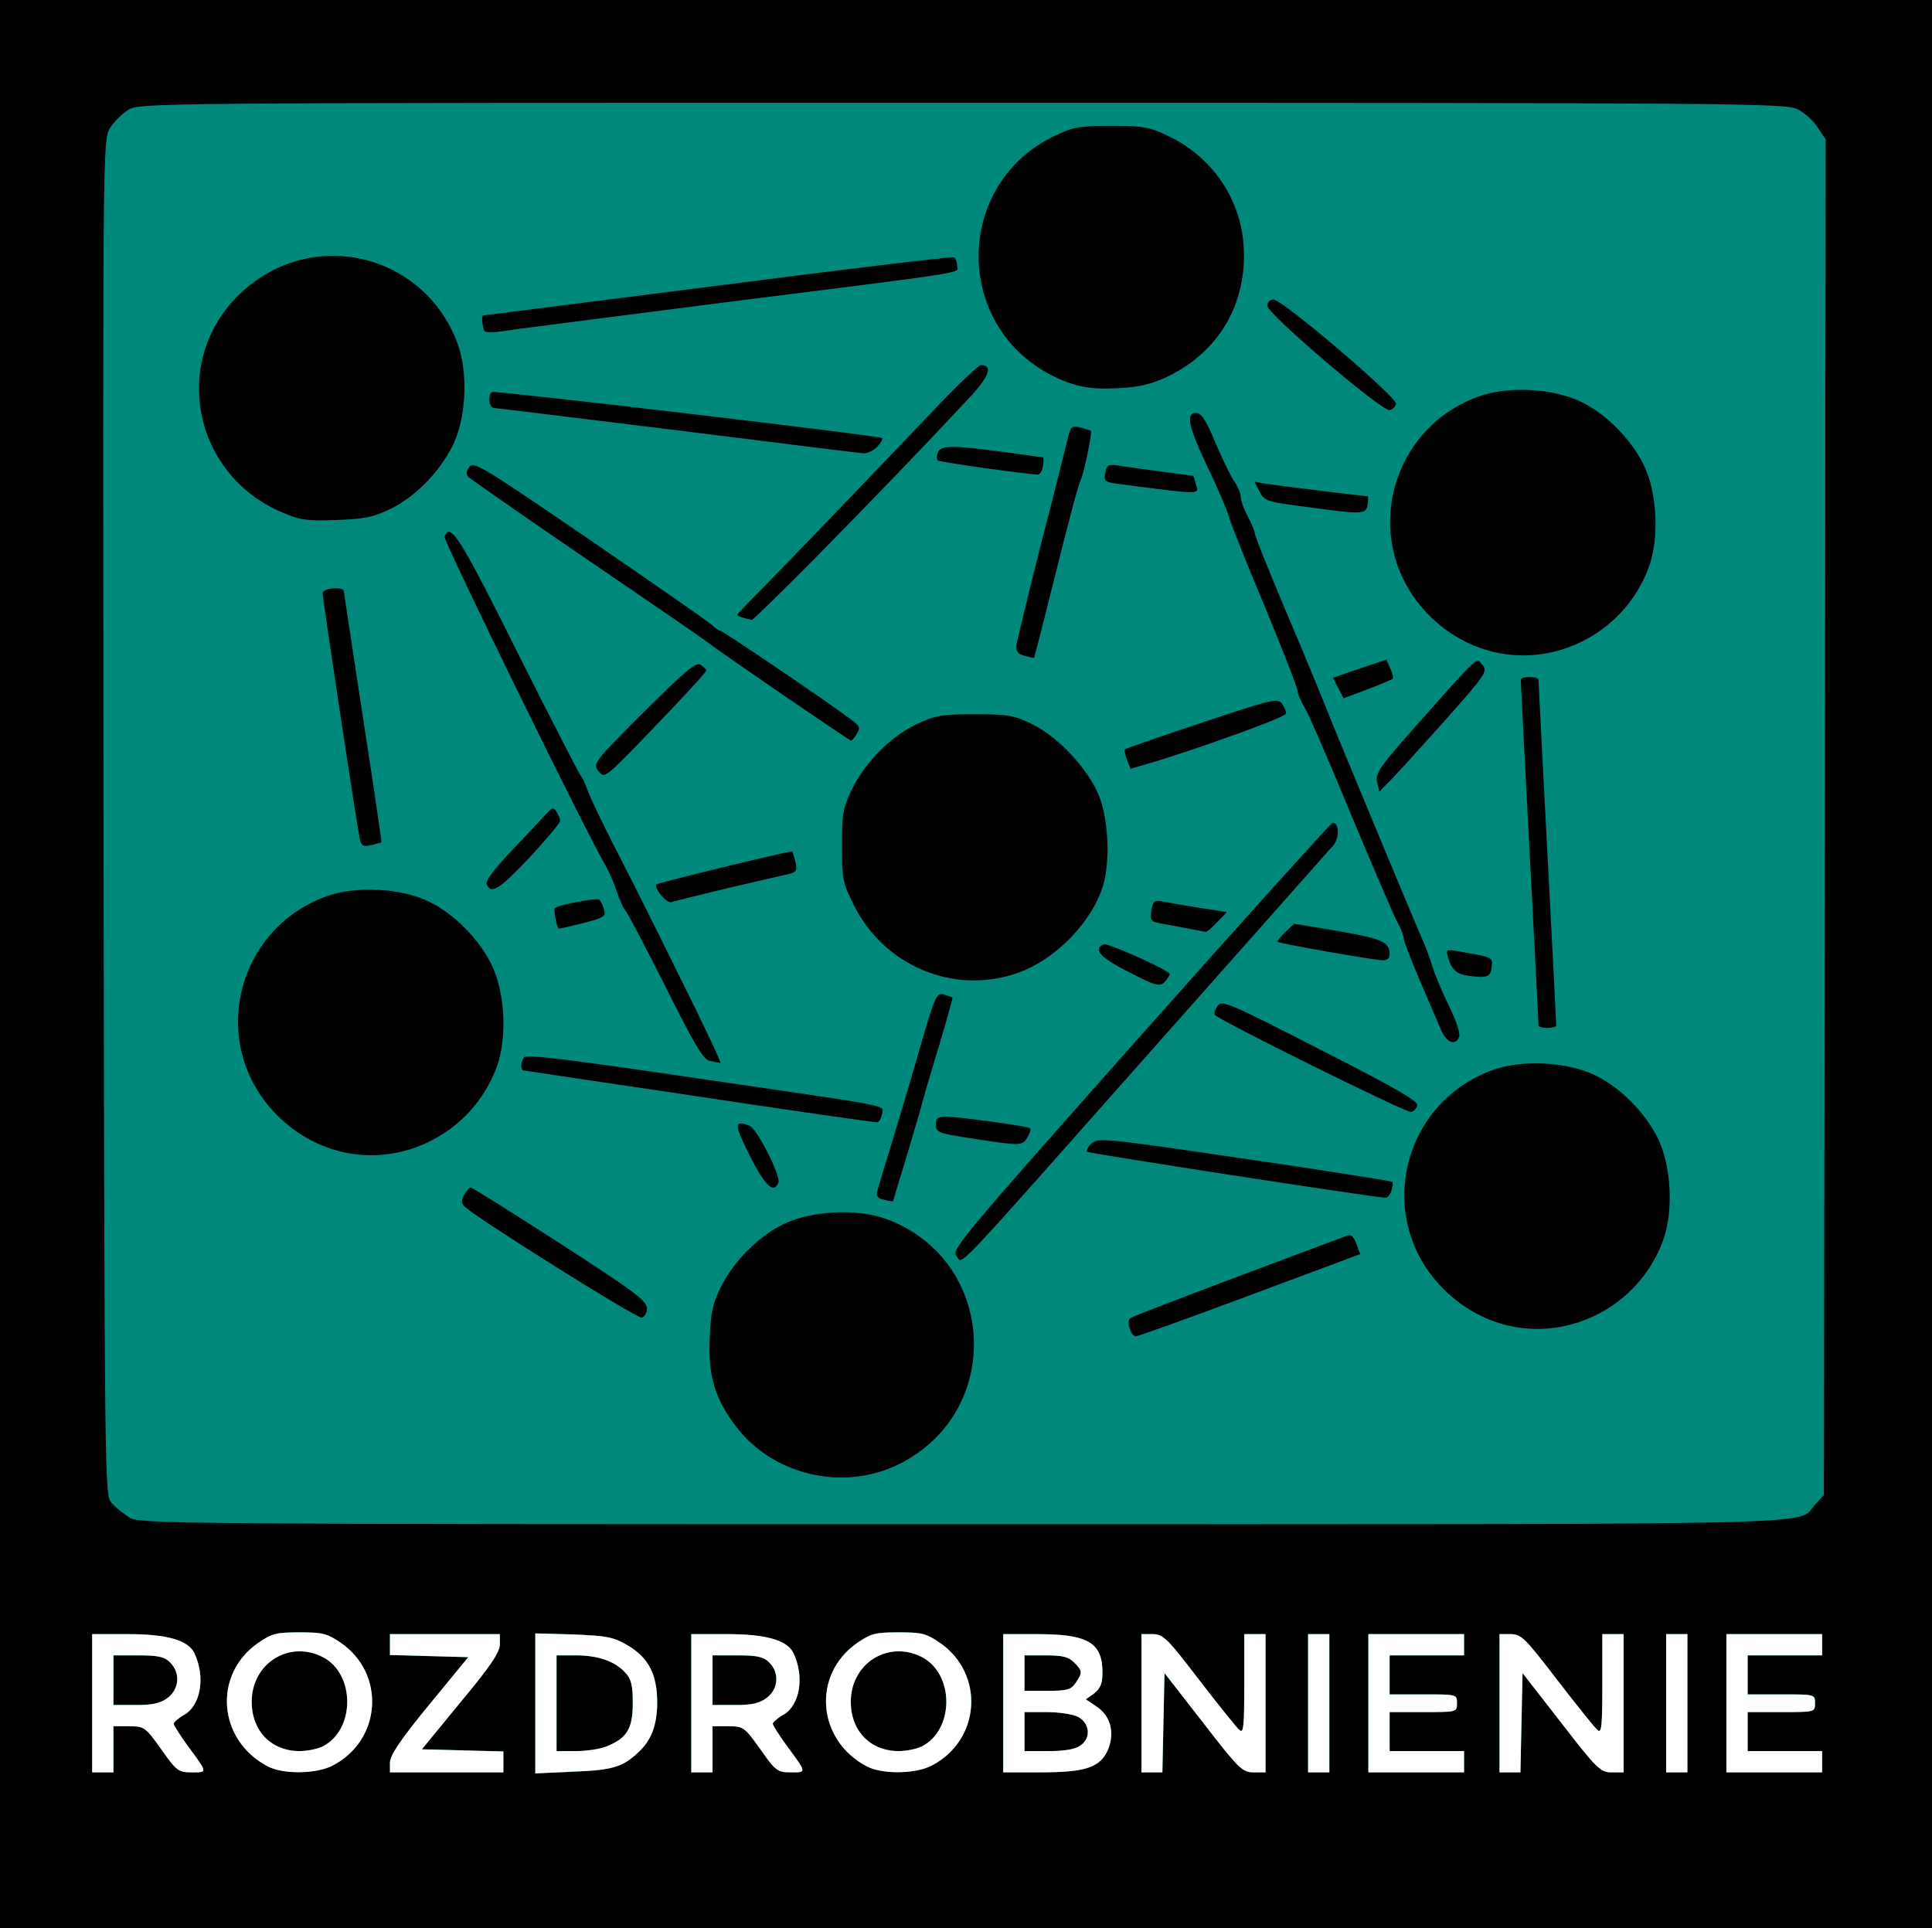 <!DOCTYPE svg PUBLIC "-//W3C//DTD SVG 20010904//EN" "http://www.w3.org/TR/2001/REC-SVG-20010904/DTD/svg10.dtd">
<svg version="1.0" xmlns="http://www.w3.org/2000/svg" width="545px" height="544px" viewBox="0 0 5450 5440" preserveAspectRatio="xMidYMid meet">
<rect x="0" y="0" width="5450" height="5440" fill="#333333" stroke="none"/>
<g id="layer101" fill="#000000" stroke="none">
 <path d="M0 2720 l0 -2720 2725 0 2725 0 0 2720 0 2720 -2725 0 -2725 0 0 -2720z"/>
 </g>
<g id="layer102" fill="#00897b" stroke="none">
 <path d="M260 4805 l0 -195 100 0 c111 0 170 17 188 53 32 67 19 148 -29 175 -16 9 -29 21 -29 25 0 4 17 31 38 60 59 80 58 77 13 77 -38 0 -43 -4 -86 -65 -45 -63 -48 -65 -91 -65 l-44 0 0 65 0 65 -30 0 -30 0 0 -195z m214 -16 c32 -25 35 -70 6 -99 -16 -16 -33 -20 -90 -20 l-70 0 0 70 0 70 64 0 c49 0 69 -5 90 -21z"/>
 <path d="M755 4983 c-141 -74 -155 -259 -27 -348 39 -27 52 -30 117 -30 65 0 78 3 117 30 127 88 114 275 -24 346 -46 24 -140 25 -183 2z m155 -56 c92 -46 93 -204 1 -252 -95 -49 -201 17 -201 126 0 82 55 139 135 139 22 0 51 -6 65 -13z"/>
 <path d="M1100 4973 c0 -21 29 -64 110 -163 l111 -135 -111 -3 -110 -3 0 -29 0 -30 155 0 155 0 0 29 c0 22 -26 61 -110 162 l-110 134 115 3 115 3 0 29 0 30 -160 0 -160 0 0 -27z"/>
 <path d="M1510 4805 l0 -197 108 3 c95 4 112 7 153 31 59 35 83 82 83 163 -1 64 -17 106 -56 141 -42 39 -72 48 -180 52 l-108 5 0 -198z m203 121 c56 -23 72 -50 72 -121 0 -49 -4 -68 -20 -85 -29 -33 -77 -50 -140 -50 l-55 0 0 135 0 135 55 0 c31 0 70 -6 88 -14z"/>
 <path d="M1950 4805 l0 -195 100 0 c111 0 170 17 188 53 32 67 19 148 -29 175 -16 9 -29 21 -29 25 0 4 17 31 38 60 59 80 58 77 13 77 -38 0 -43 -4 -86 -65 -45 -63 -48 -65 -91 -65 l-44 0 0 65 0 65 -30 0 -30 0 0 -195z m214 -16 c32 -25 35 -70 6 -99 -16 -16 -33 -20 -90 -20 l-70 0 0 70 0 70 64 0 c49 0 69 -5 90 -21z"/>
 <path d="M2445 4983 c-141 -74 -155 -259 -27 -348 39 -27 52 -30 117 -30 65 0 78 3 117 30 127 88 114 275 -24 346 -46 24 -140 25 -183 2z m155 -56 c92 -46 93 -204 1 -252 -95 -49 -201 17 -201 126 0 82 55 139 135 139 22 0 51 -6 65 -13z"/>
 <path d="M2830 4805 l0 -195 95 0 c145 0 185 24 185 109 0 30 -6 44 -23 58 l-24 17 31 21 c39 26 51 73 32 120 -22 51 -62 65 -191 65 l-105 0 0 -195z m218 119 c31 -21 26 -64 -8 -81 -14 -7 -53 -13 -87 -13 l-63 0 0 55 0 55 68 0 c46 0 75 -5 90 -16z m-14 -176 c20 -29 20 -34 -4 -58 -16 -16 -33 -20 -80 -20 l-60 0 0 50 0 50 64 0 c56 0 67 -3 80 -22z"/>
 <path d="M3220 4805 l0 -195 33 0 c29 1 40 12 131 131 55 71 105 134 113 140 11 10 13 -13 13 -130 l0 -141 30 0 30 0 0 195 0 195 -34 0 c-31 0 -41 -9 -142 -140 l-109 -140 -3 140 -3 140 -29 0 -30 0 0 -195z"/>
 <path d="M3690 4805 l0 -195 30 0 30 0 0 195 0 195 -30 0 -30 0 0 -195z"/>
 <path d="M3860 4805 l0 -195 135 0 135 0 0 30 0 30 -105 0 -105 0 0 55 0 55 95 0 c95 0 95 0 95 25 0 25 0 25 -95 25 l-95 0 0 55 0 55 105 0 105 0 0 30 0 30 -135 0 -135 0 0 -195z"/>
 <path d="M4230 4805 l0 -195 33 0 c29 1 40 12 131 131 55 71 105 134 113 140 11 10 13 -13 13 -130 l0 -141 30 0 30 0 0 195 0 195 -34 0 c-31 0 -41 -9 -142 -140 l-109 -140 -3 140 -3 140 -29 0 -30 0 0 -195z"/>
 <path d="M4700 4805 l0 -195 30 0 30 0 0 195 0 195 -30 0 -30 0 0 -195z"/>
 <path d="M4870 4805 l0 -195 135 0 135 0 0 30 0 30 -105 0 -105 0 0 55 0 55 95 0 c95 0 95 0 95 25 0 25 0 25 -95 25 l-95 0 0 55 0 55 105 0 105 0 0 30 0 30 -135 0 -135 0 0 -195z"/>
 <path d="M365 4281 c-16 -10 -39 -28 -50 -41 -20 -22 -20 -38 -23 -1934 -2 -1893 -2 -1911 18 -1944 11 -18 34 -41 52 -52 33 -20 56 -20 2353 -20 2189 0 2322 1 2355 18 19 9 45 32 57 51 l23 34 -2 1913 -3 1912 -25 27 c-55 59 124 55 -2402 55 -2244 0 -2324 -1 -2353 -19z m2170 -150 c298 -147 278 -574 -32 -691 -84 -32 -215 -25 -294 14 -71 35 -139 104 -175 176 -23 45 -29 72 -32 145 -5 105 15 172 74 249 105 138 302 184 459 107z m991 -477 l311 -116 -11 -29 c-7 -20 -15 -28 -26 -23 -8 3 -148 55 -310 116 -162 61 -298 113 -302 117 -11 9 2 51 16 51 6 0 151 -52 322 -116z m915 80 c115 -34 207 -119 249 -231 32 -84 25 -215 -14 -293 -36 -72 -104 -141 -175 -176 -79 -39 -210 -46 -294 -14 -251 94 -327 409 -146 605 100 108 243 149 380 109z m-2616 -43 c0 -21 -36 -48 -245 -183 -135 -87 -248 -158 -252 -158 -4 0 -12 10 -19 21 -8 17 -8 24 3 34 32 31 484 315 498 312 8 -1 15 -13 15 -26z m1435 -741 c266 -300 491 -554 501 -565 19 -21 16 -69 -3 -63 -5 2 -250 273 -543 603 -500 563 -532 601 -517 618 20 23 -31 76 562 -593z m-740 437 c0 -2 14 -48 31 -103 16 -54 36 -121 44 -149 7 -27 31 -111 54 -185 22 -74 39 -135 38 -136 -1 -1 -12 -4 -23 -8 -23 -7 -26 0 -80 189 -11 39 -79 265 -110 367 -3 10 2 18 13 21 26 7 33 7 33 4z m1405 -28 c4 -11 5 -22 2 -25 -2 -2 -189 -32 -416 -65 -394 -58 -413 -60 -432 -43 -10 9 -16 20 -13 23 4 5 784 125 841 130 6 1 15 -8 18 -20z m-1729 -23 c7 -19 -61 -152 -81 -160 -45 -17 -45 -5 0 84 43 86 68 109 81 76z m-1045 -92 c115 -34 207 -119 249 -231 32 -84 25 -215 -14 -293 -36 -72 -104 -141 -175 -176 -79 -39 -210 -46 -294 -14 -251 94 -327 409 -146 605 100 108 243 149 380 109z m1747 -35 c7 -12 11 -23 8 -26 -6 -6 -198 -32 -238 -33 -23 0 -28 5 -28 23 0 22 7 24 103 39 138 21 140 21 155 -3z m-410 -66 c4 -27 46 -18 -528 -102 -358 -53 -476 -67 -482 -58 -10 15 -10 37 0 37 4 1 228 34 497 74 270 41 495 73 500 72 6 -2 11 -12 13 -23z m1510 -25 c2 -12 -65 -51 -274 -157 -255 -131 -277 -140 -289 -124 -7 10 -11 21 -8 26 9 14 538 276 553 274 8 -1 16 -10 18 -19z m-2082 -365 c-67 -137 -151 -304 -187 -373 -35 -69 -68 -138 -73 -155 -6 -16 -13 -32 -17 -35 -3 -3 -84 -159 -178 -347 -164 -329 -191 -371 -207 -329 -4 11 401 839 456 931 9 17 23 48 30 70 7 22 18 47 25 55 7 8 58 106 114 217 81 162 105 202 123 206 13 2 26 5 30 6 4 0 -48 -110 -116 -246z m2200 172 c4 -9 -9 -48 -29 -88 -19 -39 -40 -90 -47 -112 -6 -22 -20 -58 -30 -80 -24 -55 -236 -564 -270 -650 -15 -38 -66 -162 -114 -274 -47 -112 -86 -209 -86 -215 0 -6 -9 -28 -20 -49 -11 -20 -20 -45 -20 -55 0 -10 -8 -29 -17 -42 -10 -14 -34 -63 -54 -110 -27 -65 -40 -85 -55 -85 -30 0 -22 38 34 156 28 58 54 119 58 135 4 16 49 130 101 253 51 124 93 231 93 239 0 8 9 29 19 46 11 17 70 153 131 301 62 149 121 286 131 305 11 19 19 41 19 48 0 7 20 59 44 115 24 56 51 119 60 140 15 38 42 49 52 22z m274 -32 c0 -5 -11 -224 -25 -488 -14 -264 -25 -483 -25 -487 0 -5 -11 -8 -25 -8 -14 0 -25 3 -25 8 0 4 11 223 25 487 14 264 25 483 25 488 0 4 11 7 25 7 14 0 25 -3 25 -7z m-1100 -128 c7 -9 11 -17 9 -19 -19 -17 -174 -86 -185 -82 -32 12 -11 37 64 75 87 45 95 47 112 26z m-420 -20 c107 -37 211 -144 242 -248 20 -68 15 -183 -11 -250 -30 -76 -114 -167 -189 -204 -51 -25 -68 -28 -162 -28 -93 0 -111 3 -162 27 -74 34 -146 107 -184 183 -26 54 -29 70 -29 160 0 93 2 105 33 167 85 173 283 256 462 193z m1338 -17 c3 -28 4 -27 -92 -44 -37 -6 -38 -6 -31 17 11 37 24 47 58 52 53 7 62 3 65 -25z m-288 -35 c0 -36 -19 -44 -143 -66 l-126 -21 -25 23 c-14 14 -24 26 -22 28 5 5 263 50 294 52 15 1 22 -5 22 -16z m-486 -92 l27 -28 -78 -12 c-43 -7 -90 -15 -104 -18 -23 -4 -27 -1 -31 26 -4 28 -2 31 26 36 25 5 98 18 127 24 3 1 18 -12 33 -28z m-1788 3 c58 -15 64 -19 58 -38 -3 -11 -9 -24 -13 -28 -5 -6 -118 15 -126 24 -4 4 6 58 12 58 2 0 33 -7 69 -16z m409 -99 c83 -19 160 -37 173 -40 19 -5 21 -10 16 -33 -4 -15 -8 -28 -9 -30 -3 -3 -378 88 -383 93 -9 9 28 54 41 50 6 -2 80 -20 162 -40z m-561 -86 c47 -51 86 -97 86 -103 0 -6 -5 -18 -10 -26 -8 -13 -12 -12 -28 5 -10 11 -53 57 -96 102 -52 55 -77 87 -73 98 12 29 36 14 121 -76z m-418 -43 c1 -1 -22 -158 -52 -351 -29 -192 -54 -353 -54 -357 0 -14 -60 -9 -60 5 0 16 98 664 105 695 5 19 10 21 33 16 15 -4 28 -7 28 -8z m2998 -341 c118 -133 123 -141 108 -159 -19 -21 -2 -37 -201 187 -91 103 -102 120 -96 144 l6 26 29 -29 c16 -16 85 -92 154 -169z m-2081 -144 c-1 -3 -9 -10 -17 -16 -13 -8 -44 19 -160 134 -142 142 -144 145 -128 166 17 23 18 22 162 -128 80 -83 144 -153 143 -156z m1481 185 c83 -29 151 -57 153 -62 2 -6 -3 -18 -10 -28 -13 -17 -24 -15 -227 53 -118 39 -215 73 -217 75 -2 2 1 15 6 29 l10 26 68 -20 c37 -11 135 -43 217 -73z m-1057 -6 c11 -17 9 -22 -20 -43 -75 -56 -358 -247 -364 -247 -4 0 -16 -8 -27 -19 -12 -10 -167 -118 -345 -240 -297 -203 -324 -220 -337 -204 -10 14 -10 21 -1 30 7 6 154 109 327 227 173 118 331 226 350 241 48 36 394 273 400 274 3 1 11 -8 17 -19z m1512 -155 c2 -3 -1 -16 -7 -29 l-11 -25 -75 25 -76 26 15 29 15 29 67 -25 c37 -14 69 -28 72 -30z m-950 -302 c33 -133 64 -250 70 -260 9 -18 33 -135 28 -138 -1 -1 -14 -5 -29 -9 -25 -6 -28 -3 -36 31 -21 83 -52 209 -56 223 -17 62 -87 344 -89 362 -1 16 5 23 23 28 14 4 26 6 27 6 1 -1 29 -110 62 -243z m1422 221 c115 -34 207 -119 249 -231 32 -84 25 -215 -14 -293 -36 -72 -104 -141 -175 -176 -79 -39 -210 -46 -294 -14 -251 94 -327 409 -146 605 100 108 243 149 380 109z m-2100 -261 c166 -169 287 -294 428 -445 61 -64 74 -98 38 -98 -7 0 -76 66 -152 147 -200 210 -411 429 -477 496 -32 32 -58 59 -58 62 0 3 18 9 41 14 3 0 84 -79 180 -176z m-1198 -138 c68 -34 135 -101 173 -176 39 -76 46 -208 14 -292 -96 -254 -411 -327 -610 -141 -200 187 -138 513 117 620 51 22 70 24 153 21 80 -3 104 -8 153 -32z m2755 -12 c2 -13 2 -23 0 -23 -11 0 -258 -31 -286 -35 l-33 -6 14 28 c14 27 21 29 139 44 152 21 162 20 166 -8z m-484 -55 c-3 -13 -7 -24 -8 -25 0 -1 -39 -6 -86 -12 -47 -6 -101 -14 -121 -17 -33 -5 -37 -3 -41 20 -5 23 -2 26 36 31 235 31 229 31 220 3z m-432 -53 c3 -14 2 -25 -1 -25 -3 0 -53 -7 -111 -15 -141 -19 -176 -19 -184 1 -4 9 -4 19 -1 23 5 4 198 32 281 40 7 1 14 -10 16 -24z m-467 -55 c10 -11 16 -22 14 -24 -8 -7 -1093 -135 -1101 -130 -13 8 -9 44 5 45 6 0 239 29 517 63 278 35 514 64 526 65 11 0 29 -8 39 -19z m1463 -121 c3 -18 -320 -294 -346 -294 -10 0 -17 8 -17 18 0 22 323 298 345 294 8 -1 16 -9 18 -18z m-652 -73 c151 -69 234 -209 222 -376 -10 -133 -91 -250 -216 -308 -50 -24 -70 -27 -157 -27 -87 0 -107 3 -157 27 -285 133 -291 534 -11 677 63 32 110 41 190 36 50 -2 90 -11 129 -29z m-1256 -211 c731 -92 670 -83 670 -105 0 -10 -4 -21 -8 -24 -5 -3 -305 33 -668 80 -362 46 -660 84 -661 84 -6 0 -2 37 4 44 4 4 21 5 38 2 16 -3 298 -39 625 -81z"/>
 </g>
<g id="layer103" fill="#ffffff" stroke="none">
 <path d="M260 4805 l0 -195 100 0 c111 0 170 17 188 53 32 67 19 148 -29 175 -16 9 -29 21 -29 25 0 4 17 31 38 60 59 80 58 77 13 77 -38 0 -43 -4 -86 -65 -45 -63 -48 -65 -91 -65 l-44 0 0 65 0 65 -30 0 -30 0 0 -195z m214 -16 c32 -25 35 -70 6 -99 -16 -16 -33 -20 -90 -20 l-70 0 0 70 0 70 64 0 c49 0 69 -5 90 -21z"/>
 <path d="M755 4983 c-141 -74 -155 -259 -27 -348 39 -27 52 -30 117 -30 65 0 78 3 117 30 127 88 114 275 -24 346 -46 24 -140 25 -183 2z m155 -56 c92 -46 93 -204 1 -252 -95 -49 -201 17 -201 126 0 82 55 139 135 139 22 0 51 -6 65 -13z"/>
 <path d="M1100 4973 c0 -21 29 -64 110 -163 l111 -135 -111 -3 -110 -3 0 -29 0 -30 155 0 155 0 0 29 c0 22 -26 61 -110 162 l-110 134 115 3 115 3 0 29 0 30 -160 0 -160 0 0 -27z"/>
 <path d="M1510 4805 l0 -197 108 3 c95 4 112 7 153 31 59 35 83 82 83 163 -1 64 -17 106 -56 141 -42 39 -72 48 -180 52 l-108 5 0 -198z m203 121 c56 -23 72 -50 72 -121 0 -49 -4 -68 -20 -85 -29 -33 -77 -50 -140 -50 l-55 0 0 135 0 135 55 0 c31 0 70 -6 88 -14z"/>
 <path d="M1950 4805 l0 -195 100 0 c111 0 170 17 188 53 32 67 19 148 -29 175 -16 9 -29 21 -29 25 0 4 17 31 38 60 59 80 58 77 13 77 -38 0 -43 -4 -86 -65 -45 -63 -48 -65 -91 -65 l-44 0 0 65 0 65 -30 0 -30 0 0 -195z m214 -16 c32 -25 35 -70 6 -99 -16 -16 -33 -20 -90 -20 l-70 0 0 70 0 70 64 0 c49 0 69 -5 90 -21z"/>
 <path d="M2445 4983 c-141 -74 -155 -259 -27 -348 39 -27 52 -30 117 -30 65 0 78 3 117 30 127 88 114 275 -24 346 -46 24 -140 25 -183 2z m155 -56 c92 -46 93 -204 1 -252 -95 -49 -201 17 -201 126 0 82 55 139 135 139 22 0 51 -6 65 -13z"/>
 <path d="M2830 4805 l0 -195 95 0 c145 0 185 24 185 109 0 30 -6 44 -23 58 l-24 17 31 21 c39 26 51 73 32 120 -22 51 -62 65 -191 65 l-105 0 0 -195z m218 119 c31 -21 26 -64 -8 -81 -14 -7 -53 -13 -87 -13 l-63 0 0 55 0 55 68 0 c46 0 75 -5 90 -16z m-14 -176 c20 -29 20 -34 -4 -58 -16 -16 -33 -20 -80 -20 l-60 0 0 50 0 50 64 0 c56 0 67 -3 80 -22z"/>
 <path d="M3220 4805 l0 -195 33 0 c29 1 40 12 131 131 55 71 105 134 113 140 11 10 13 -13 13 -130 l0 -141 30 0 30 0 0 195 0 195 -34 0 c-31 0 -41 -9 -142 -140 l-109 -140 -3 140 -3 140 -29 0 -30 0 0 -195z"/>
 <path d="M3690 4805 l0 -195 30 0 30 0 0 195 0 195 -30 0 -30 0 0 -195z"/>
 <path d="M3860 4805 l0 -195 135 0 135 0 0 30 0 30 -105 0 -105 0 0 55 0 55 95 0 c95 0 95 0 95 25 0 25 0 25 -95 25 l-95 0 0 55 0 55 105 0 105 0 0 30 0 30 -135 0 -135 0 0 -195z"/>
 <path d="M4230 4805 l0 -195 33 0 c29 1 40 12 131 131 55 71 105 134 113 140 11 10 13 -13 13 -130 l0 -141 30 0 30 0 0 195 0 195 -34 0 c-31 0 -41 -9 -142 -140 l-109 -140 -3 140 -3 140 -29 0 -30 0 0 -195z"/>
 <path d="M4700 4805 l0 -195 30 0 30 0 0 195 0 195 -30 0 -30 0 0 -195z"/>
 <path d="M4870 4805 l0 -195 135 0 135 0 0 30 0 30 -105 0 -105 0 0 55 0 55 95 0 c95 0 95 0 95 25 0 25 0 25 -95 25 l-95 0 0 55 0 55 105 0 105 0 0 30 0 30 -135 0 -135 0 0 -195z"/>
 </g>

</svg>